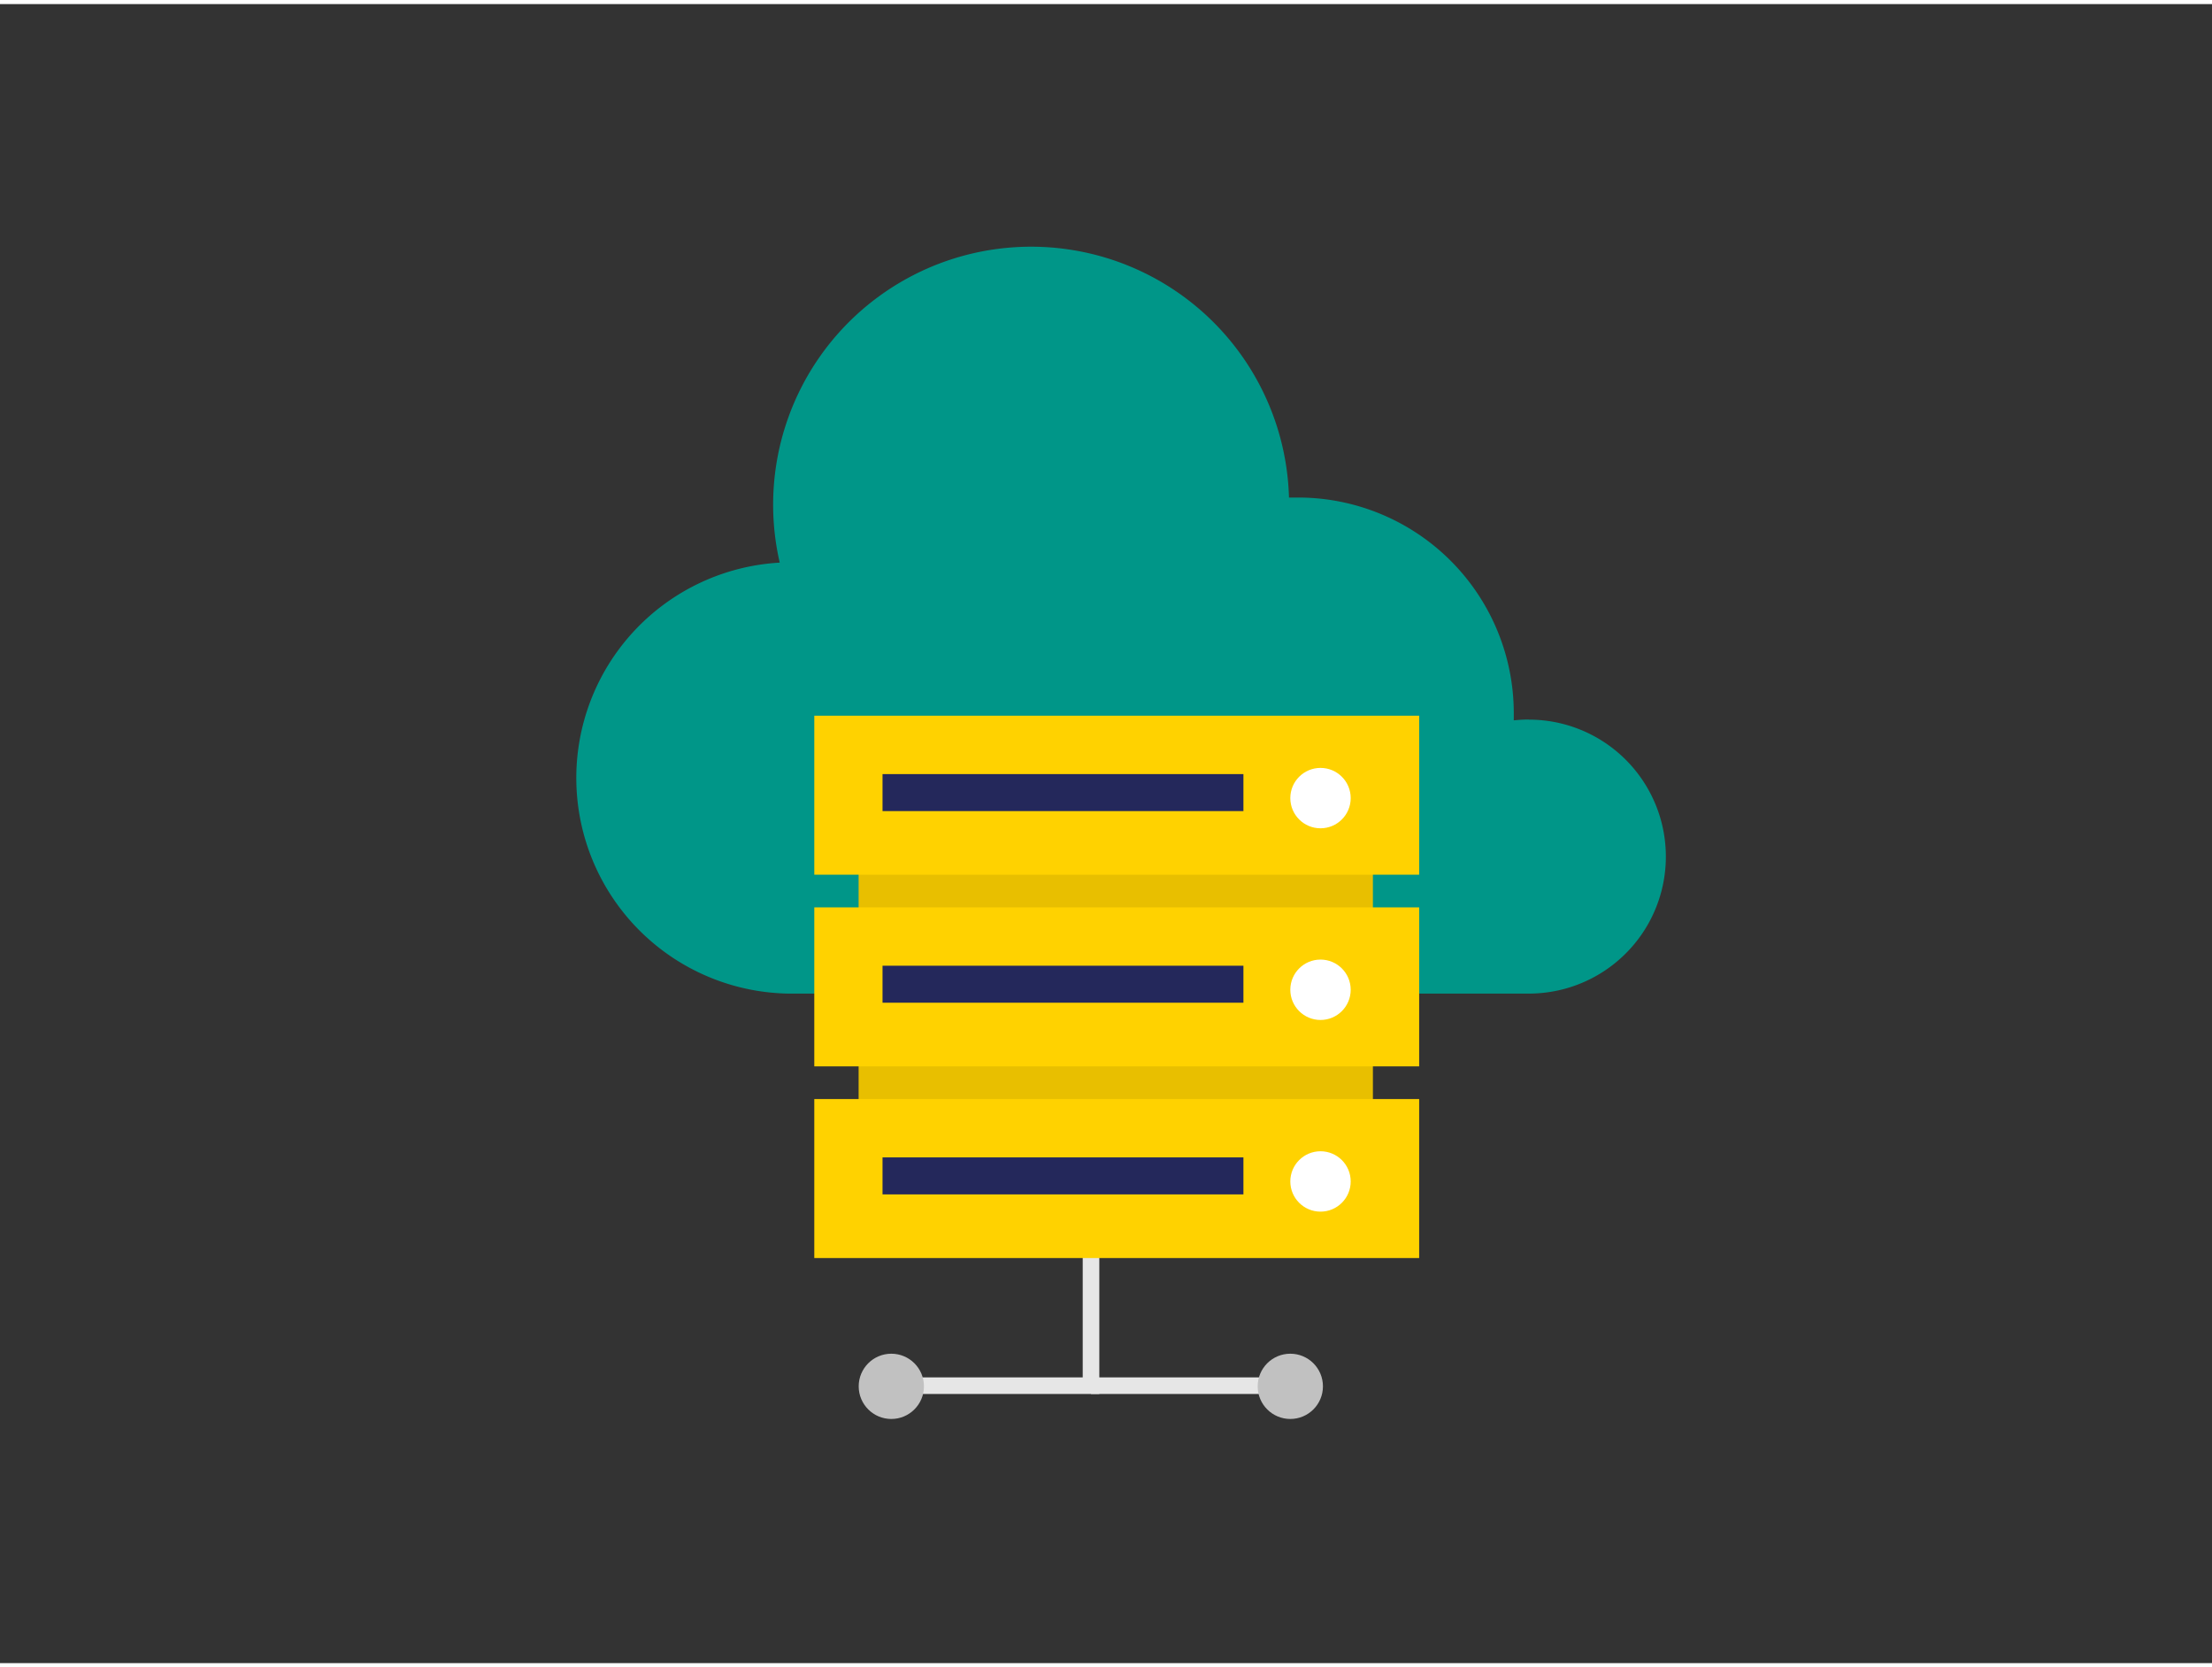 <svg id="Layer_1" data-name="Layer 1" xmlns="http://www.w3.org/2000/svg" viewBox="0 0 400 300" width="406" height="306" class="illustration styles_illustrationTablet__1DWOa"><rect x="0" y="0" width="400" height="300" fill="#333333" stroke="none"/><polygon points="198.79 251.33 159.59 251.33 159.59 248.33 195.79 248.33 195.79 195.01 198.79 195.01 198.79 251.33" fill="#e6e6e6"></polygon><path d="M276.48,129.37c-.93,0-1.84.06-2.74.15,0-.43,0-.86,0-1.29a39,39,0,0,0-39-39c-.55,0-1.1,0-1.65,0A46.65,46.65,0,1,0,141,101a39,39,0,0,0,1.47,77.93h134a24.77,24.77,0,0,0,0-49.54Z" fill="#009688"></path><rect x="155.27" y="153.28" width="92.99" height="58.61" fill="#ffd200"></rect><rect x="155.27" y="153.28" width="92.99" height="58.61" opacity="0.09"></rect><rect x="147.25" y="128.68" width="109.38" height="28.75" fill="#ffd200"></rect><rect x="159.59" y="139.24" width="65.26" height="6.69" fill="#24285b"></rect><circle cx="238.79" cy="143.58" r="5.46" fill="#fff"></circle><rect x="147.25" y="163.34" width="109.38" height="28.75" fill="#ffd200"></rect><rect x="159.59" y="173.89" width="65.26" height="6.69" fill="#24285b"></rect><circle cx="238.79" cy="178.24" r="5.46" fill="#fff"></circle><rect x="147.25" y="198" width="109.38" height="28.75" fill="#ffd200"></rect><rect x="159.59" y="208.55" width="65.26" height="6.69" fill="#24285b"></rect><circle cx="238.79" cy="212.9" r="5.46" fill="#fff"></circle><rect x="197.29" y="248.33" width="36.04" height="3" fill="#e6e6e6"></rect><circle cx="161.18" cy="249.95" r="5.9" fill="#c1c1c1"></circle><circle cx="233.33" cy="249.95" r="5.9" fill="#c1c1c1"></circle></svg>